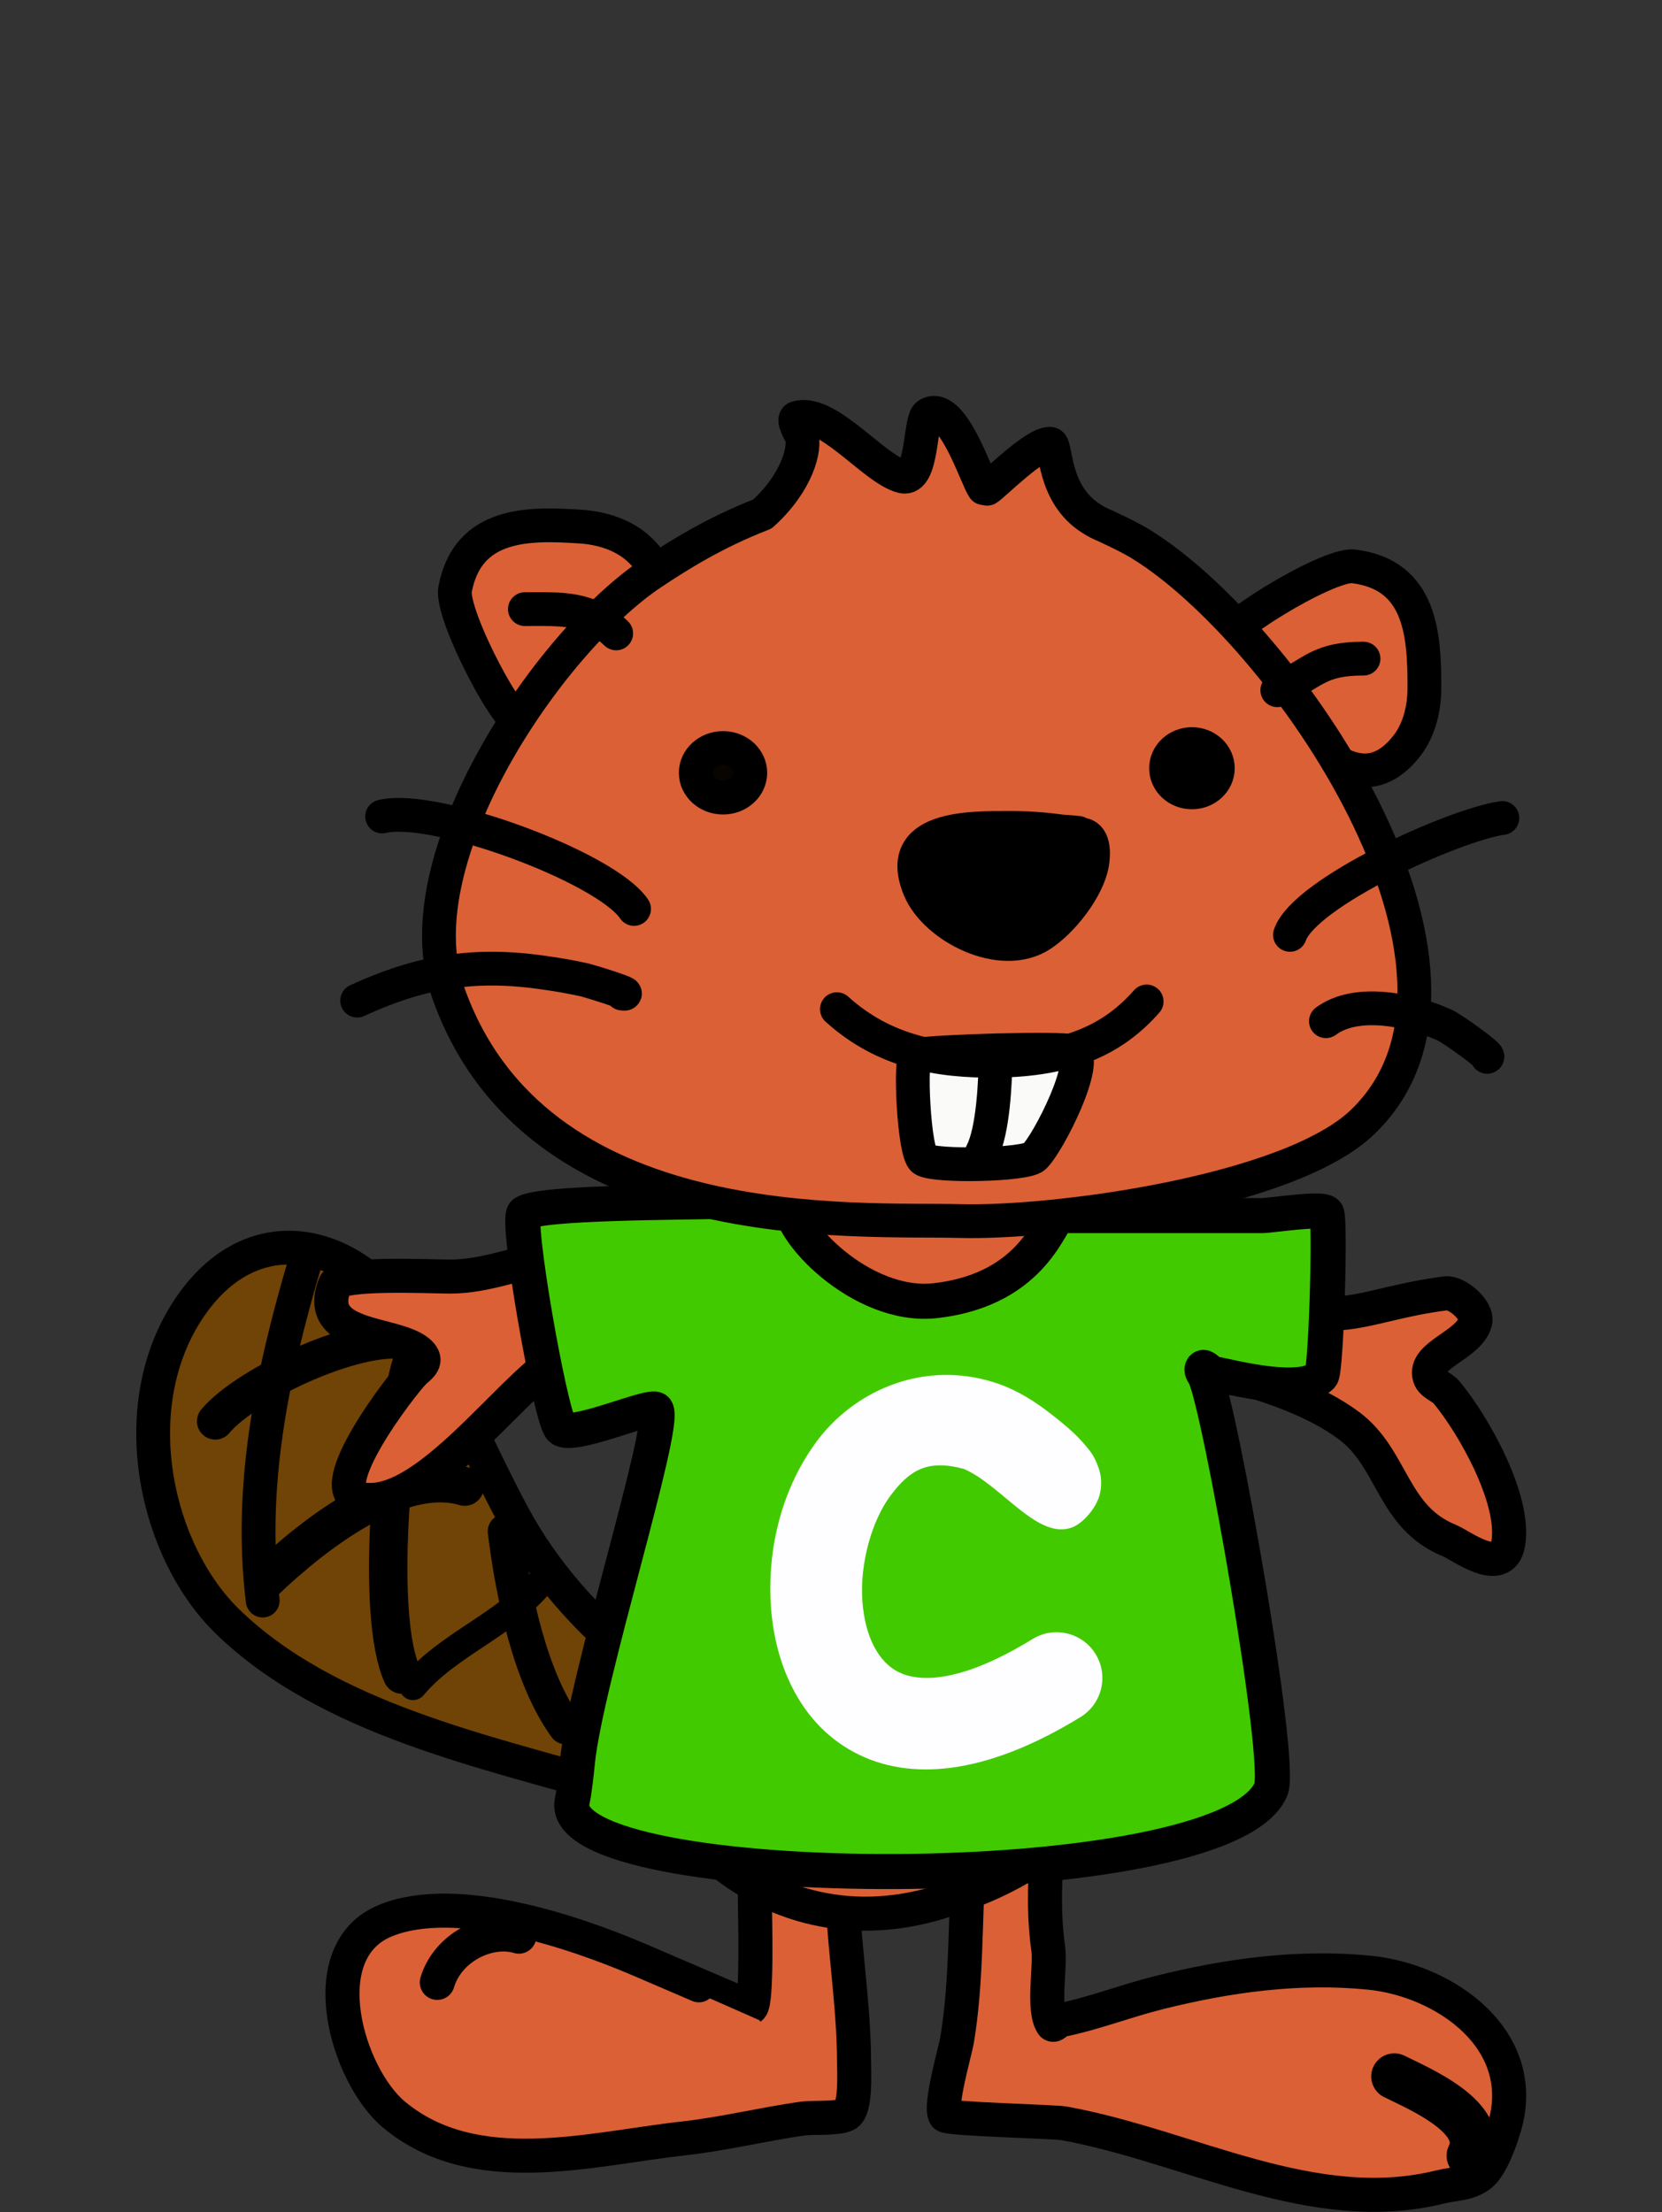 <?xml version="1.0" encoding="UTF-8"?>
<!-- Created with Inkscape (http://www.inkscape.org/) -->
<svg id="svg2737" width="145mm" height="193.03mm" version="1.1" viewBox="0 0 145 193.03" xmlns="http://www.w3.org/2000/svg">
 <rect x="0" y="0" width="145" height="193.03" fill="#333333" stroke="none"/>
 <g id="layer1" transform="translate(-32.502 -51.987)">
  <g id="g4511" transform="translate(250.85 93.469)">
   <path id="path961" d="m-111.33 14.615c-1.405-.633 8.786-6.946 11.061-6.675 5.947.713 6.193 6.085 6.193 10.595 0 1.741-.424 3.651-1.548 5.086-6.028 7.699-13.366-7.951-15.705-9.006z" style="-inkscape-stroke:none;clip-rule:evenodd;fill-rule:evenodd;fill:#db6035;font-variation-settings:normal;stop-color:#000000;stroke-width:2.947px;stroke:#000000"/>
   <path id="path961-5" d="m-172.73 21.424c-.727 1.359-6.338-9.234-5.914-11.485 1.112-5.885 6.489-5.769 10.988-5.465 1.737.117 3.614.669 4.971 1.887 7.275 6.533-8.834 12.8-10.045 15.062z" style="-inkscape-stroke:none;clip-rule:evenodd;fill-rule:evenodd;fill:#db6035;font-variation-settings:normal;stop-color:#000000;stroke-width:2.947px;stroke:#000000"/>
   <path id="path859" d="m-131.91 105.75c-.308.032-.7-.608-.864-.345-.578.923.093 4.073 0 5.189-.29 3.466-.791 6.909-1.038 10.379-.372 5.202-.177 10.399-1.038 15.568-.157.954-1.568 5.78-1.038 6.575.217.324 9.518.533 10.379.691 10.986 1.997 21.701 8.328 32.867 5.537 1.143-.286 2.432-.215 3.461-1.04.966-.773 1.746-3.056 2.076-4.15 2.28-7.604-5.118-12.831-11.764-13.494-6.152-.614-12.324.227-18.337 1.73-3.053.764-5.689 1.831-8.65 2.423-.251.05-.548.558-.691.345-.866-1.299-.127-5.043-.345-6.573-.73-5.114.032-10.885 1.038-15.916.336-1.686 1.408-4.783.693-6.573-.623-1.555-5.558-.465-6.748-.347z" style="clip-rule:evenodd;fill-rule:evenodd;fill:#db6035;stroke-linecap:round;stroke-linejoin:round;stroke-width:2.97px;stroke:#000000"/>
   <path id="path862" d="m-146.78 105.68c4.134 2.228 1.904 12.244 1.904 16.606 0 5.411 1.038 10.762 1.038 16.261 0 .709.199 4.051-.693 4.497-.778.39-2.922.222-3.806.347-3.529.503-6.836 1.335-10.379 1.73-8.139.904-18.219 3.787-25.257-2.076-4.087-3.409-7.328-14.298-.691-16.954 6.154-2.462 16.367.984 22.143 3.459.818.352 9.678 4.159 9.686 4.153.583-.39.347-8.284.347-9.343 0-4.844.669-9.418-.693-14.185-.252-.877-1.484-3.395-.347-4.152 1.143-.762 5.408-1.068 6.746-.345z" style="clip-rule:evenodd;fill-rule:evenodd;fill:#db6035;stroke-linecap:round;stroke-linejoin:round;stroke-width:2.97px;stroke:#000000"/>
   <path id="path865" d="m-180.2 131.51c.895-3.04 4.425-4.829 7.124-4.034" style="clip-rule:evenodd;fill:none;stroke-linecap:round;stroke-linejoin:round;stroke-width:3.048px;stroke:#000000"/>
   <path id="path868" d="m-149.43 111.24c-9.35-3.675-19-10.927-24.129-20.451-3.289-6.106-6.08-13.401-10.461-18.588-5.087-6.023-13.018-7.077-18.051.816-5.461 8.566-2.671 20.952 3.603 27.028 8.759 8.485 22.424 11.291 33.52 14.558 2.055.605 12.541 2.051 14.68 1.077 1.226-.559 1.627-4.13.839-4.441z" style="clip-rule:evenodd;fill-rule:evenodd;fill:#704306;stroke-linecap:round;stroke-linejoin:round;stroke-width:2.948px;stroke:#000000"/>
   <path id="path871" d="m-163.02 105.92c-1.617 1.539-3.879 2.503-5.303 4.21" style="clip-rule:evenodd;fill:none;stroke-linecap:round;stroke-linejoin:round;stroke-width:1.166px;stroke:#000000"/>
   <path id="path874" d="m-171.23 96.656c-3.061 3.673-8.054 5.364-11.086 8.999" style="clip-rule:evenodd;fill:none;stroke-linecap:round;stroke-linejoin:round;stroke-width:2.432px;stroke:#000000"/>
   <path id="path877" d="m-177.81 88.227c-5.632-1.659-12.986 3.999-17.416 8.215" style="clip-rule:evenodd;fill:none;stroke-linecap:round;stroke-linejoin:round;stroke-width:3.381px;stroke:#000000"/>
   <path id="path880" d="m-182.54 75.653c-3.957-1.165-14.21 3.511-17.026 6.888" style="clip-rule:evenodd;fill:none;stroke-linecap:round;stroke-linejoin:round;stroke-width:3.198px;stroke:#000000"/>
   <path id="path883" d="m-191.82 68.954c-2.801 9.512-4.827 19.334-3.608 29.233" style="clip-rule:evenodd;fill:none;stroke-linecap:round;stroke-linejoin:round;stroke-width:2.948px;stroke:#000000"/>
   <path id="path886" d="m-182.45 77.481c-1.741 5.912-3.12 22.11-.814 27.171" style="clip-rule:evenodd;fill:none;stroke-linecap:round;stroke-linejoin:round;stroke-width:3.348px;stroke:#000000"/>
   <path id="path889" d="m-174.28 92.152c.679 5.505 2.178 12.789 5.287 17.064" style="clip-rule:evenodd;fill:none;stroke-linecap:round;stroke-linejoin:round;stroke-width:3.031px;stroke:#000000"/>
   <path id="path892" d="m-90.128 146.63c1.657-3.314-4.47-5.868-6.575-6.92" style="clip-rule:evenodd;fill-opacity:.01;fill-rule:evenodd;fill:#f1c94c;stroke-linecap:round;stroke-linejoin:round;stroke-width:4.026px;stroke:#000000"/>
   <path id="path895" d="m-127.61 63.329c.054-1.834 15.223 6.014 18.358 7.711 7.346 3.976 9.49 1.28 17.066.335.918-.115 2.806 1.476 2.546 2.491-.53 2.06-4.556 2.888-3.987 4.796.191.646 1.058.846 1.487 1.362 2.353 2.827 6.048 9.375 5.374 13.201-.519 2.947-4.119.136-5.136-.276-5.005-2.031-4.9-7.163-8.759-10.026-5.819-4.314-14.642-4.862-20.86-8.228-1.505-.816-3.378-.696-4.867-1.8-3.098-2.296-1.321-6.231-1.222-9.565z" style="clip-rule:evenodd;fill-rule:evenodd;fill:#db6035;stroke-linecap:round;stroke-linejoin:round;stroke-width:2.97px;stroke:#000000"/>
   <path id="path898" d="m-148.47 65.765c-2.861-1.383-5.181.669-8.13 1.036-4.372.548-8.767.898-13.147 1.385-3.151.351-6.03 1.729-9.341 1.729-1.772 0-9.599-.392-10.034.693-2.027 5.071 6.124 3.996 7.612 6.227.406.612-.413 1.106-.693 1.385-1.14 1.14-8.124 10.25-4.844 11.07 5.517 1.38 13.004-9.531 17.299-12.108 4.941-2.965 10.492-2.902 15.916-3.806 1.746-.292 4.69.769 6.227 0 2.249-1.126.723-6.843-.866-7.611z" style="clip-rule:evenodd;fill-rule:evenodd;fill:#db6035;stroke-linecap:round;stroke-linejoin:round;stroke-width:2.97px;stroke:#000000"/>
   <path id="path901" d="m-123.69 61.356c.945-.354 1.399 3.64 1.557 4.672.8 5.195 1.675 10.334 2.078 15.568 1.394 18.127 5.852 36.096-16.261 42.899-16.497 5.077-29.433-9.762-28.023-25.255.782-8.609 6.417-15.384 9.341-23.181 1.052-2.808 3.285-12.974 5.189-14.876 2.024-2.026 6.294-.739 8.649-.347 3.683.614 14.157 1.768 17.471.519z" style="clip-rule:evenodd;fill-rule:evenodd;fill:#db6035;stroke-linecap:round;stroke-linejoin:round;stroke-width:2.97px;stroke:#000000"/>
   <path id="path1017" d="m-153.85 63.321c.338 0 4.562-.41 4.49-.081-.532 2.476 6.156 9.51 12.616 8.778 8.861-1.003 10.068-7.423 10.869-7.423h17.614c.815 0 5.273-.722 5.645-.226.359.479-.029 13.805-.451 14.227-1.692 1.692-7.447.182-9.484-.225-.33-.068-.754-.754-.904-.452-.106.213.12.465.226.677 1.312 2.625 6.781 33.644 5.766 36.058-4.034 9.607-62.77 9.19-60.963 1.024.195-.88.365-2.528.452-3.388.714-7.145 7.795-29.372 6.871-30.758-.369-.555-7.618 2.687-8.356 1.581-.967-1.452-3.895-18.253-3.162-18.744 1.435-.956 13.31-.906 18.77-1.049z" style="clip-rule:evenodd;fill-rule:evenodd;fill:#42ca00;stroke-linecap:round;stroke-linejoin:round;stroke-miterlimit:10;stroke-width:3.061px;stroke:#000000"/>
   <path id="path1020" d="m-136.62 78.525c-4.304.268-8.077 2.578-10.408 5.683-3.109 4.139-4.41 9.446-4.058 14.536.352 5.09 2.604 10.43 7.679 12.893 5.075 2.464 11.708 1.397 19.328-3.285 1.881-1.155 2.47-3.617 1.314-5.498-1.156-1.88-3.618-2.467-5.498-1.311-6.36 3.908-9.905 3.751-11.656 2.901-1.751-.85-2.973-3.046-3.195-6.253-.222-3.207.805-6.963 2.474-9.185 1.669-2.223 3.226-3.159 6.382-2.307 3.342 1.44 6.517 6.364 9.563 5.057.996-.463 2.095-1.811 2.324-2.957.229-1.146-.014-1.864-.192-2.349-.356-.97-.702-1.329-1.034-1.734-.665-.809-1.396-1.473-2.261-2.177-1.731-1.409-3.688-2.849-6.316-3.558-1.518-.41-3.011-.547-4.446-.458z" style="-inkscape-stroke:none;color:#000000;fill:#fefdff;stroke-miterlimit:10;stroke-width:1.79"/>
   <path id="path973" d="m-136.6-5.427c1.837.483 3.501 5.727 4.066 6.538.104.018.21.038.314.056.463-.239 4.246-4.093 5.528-3.917.538.075.126 4.387 3.579 6.538.34.213.696.417 1.117.581 1.099.519 2.196 1.024 3.178 1.627 12.423 7.614 33.016 37.269 19.358 50.427-6.402 6.166-26.929 8.873-35.121 8.648-8.941-.245-37.147 1.787-44.719-20.096-4.001-11.563 8.856-30.466 17.813-36.44 2.37-1.581 5.524-3.561 9.65-5.158 3.056-2.746 3.801-5.799 3.408-6.841-.027-.072-.818-1.42-.43-1.545 1.289-.414 2.885.596 4.467 1.82 1.742 1.346 3.471 2.967 4.784 3.283 1.79.431 1.477-4.913 2.204-5.38.274-.175.53-.208.803-.138z" style="clip-rule:evenodd;fill-rule:evenodd;fill:#db6035;stroke-linecap:round;stroke-linejoin:round;stroke-width:2.947px;stroke:#000000"/>
   <path id="path910" d="m-164.59 13.791c-2.406-2.305-4.738-2.119-7.964-2.119" style="clip-rule:evenodd;fill-rule:evenodd;fill:#e6b728;stroke-linecap:round;stroke-linejoin:round;stroke-width:2.947px;stroke:#000000"/>
   <path id="path913" d="m-106.91 18.748c3.24-1.552 3.573-2.756 7.521-2.756" style="clip-rule:evenodd;fill:none;stroke-linecap:round;stroke-linejoin:round;stroke-width:2.947px;stroke:#000000"/>
   <path id="path919" d="m-124.54 31.209c.992 0-1.046-.111-1.318-.149-1.456-.199-2.858-.297-4.343-.297-3.531 0-10.2-.134-7.911 5.349 1.366 3.273 7.073 6.231 10.548 4.012 1.888-1.205 4.12-4.066 4.497-6.24.13-.745.227-2.287-.775-2.527-.064-.018-1.416-.149-.699-.149z" style="clip-rule:evenodd;fill-rule:evenodd;stroke-linecap:round;stroke-linejoin:round;stroke-width:2.947px;stroke:#000000"/>
   <path id="path922" d="m-87.276 29.899c-4.156.57-17.236 6.472-18.531 10.199" style="clip-rule:evenodd;fill:none;stroke-linecap:round;stroke-linejoin:round;stroke-width:2.947px;stroke:#000000"/>
   <path id="path925" d="m-163.03 37.835c-2.447-3.646-17.453-9.175-21.981-8.068" style="clip-rule:evenodd;fill:none;stroke-linecap:round;stroke-linejoin:round;stroke-width:2.947px;stroke:#000000"/>
   <path id="path928" d="m-102.67 47.63c2.739-2.024 7.524-.938 10.341.331.662.299 4.064 2.721 3.731 2.784" style="clip-rule:evenodd;fill:none;stroke-linecap:round;stroke-linejoin:round;stroke-width:2.947px;stroke:#000000"/>
   <path id="path931" d="m-164.07 45.22c1.313.179-3.009-1.137-3.27-1.193-1.429-.312-2.544-.496-3.971-.688-5.953-.809-10.571.057-15.878 2.496" style="clip-rule:evenodd;fill:none;stroke-linecap:round;stroke-linejoin:round;stroke-width:2.947px;stroke:#000000"/>
   <path id="path934" d="m-124.78 50.263c1.593.649-2.049 7.967-3.329 9.193-.771.738-8.647.898-9.661.25-.854-.545-1.253-9.015-.653-9.131 1.701-.326 12.811-.652 13.644-.312z" style="clip-rule:evenodd;fill-rule:evenodd;fill:#fafaf9;stroke-linecap:round;stroke-linejoin:round;stroke-width:2.945px;stroke:#000000"/>
   <path id="path937" d="m-131.5 50.826c0 2.048-.205 6.396-1.175 8.256" style="clip-rule:evenodd;fill-rule:evenodd;fill:#fafaf9;stroke-linecap:round;stroke-linejoin:round;stroke-width:2.945px;stroke:#000000"/>
   <path id="path946" d="m-112.1 25.556c0-1.164-1.012-2.107-2.259-2.107-1.247 0-2.259.944-2.259 2.107 0 1.165 1.012 2.107 2.259 2.107 1.247 0 2.259-.942 2.259-2.107z" style="clip-rule:evenodd;fill-rule:evenodd;stroke-linecap:round;stroke-linejoin:round;stroke-width:2.947px;stroke:#000000"/>
   <path id="path949" d="m-152.89 25.956c0-1.196-1.064-2.165-2.378-2.165-1.314 0-2.379.969-2.379 2.165 0 1.195 1.065 2.164 2.379 2.164 1.314 0 2.378-.969 2.378-2.164z" style="clip-rule:evenodd;fill-rule:evenodd;fill:#080500;stroke-linecap:round;stroke-linejoin:round;stroke-width:2.947px;stroke:#000000"/>
   <path id="path997" d="m-118.31 45.909c-2.921 3.317-6.776 5.097-13.139 5.171-4.959.057-9.736-.754-13.885-4.499" style="clip-rule:evenodd;fill:none;stroke-linecap:round;stroke-linejoin:round;stroke-width:2.947px;stroke:#000000"/>
  </g>
 </g>
</svg>
